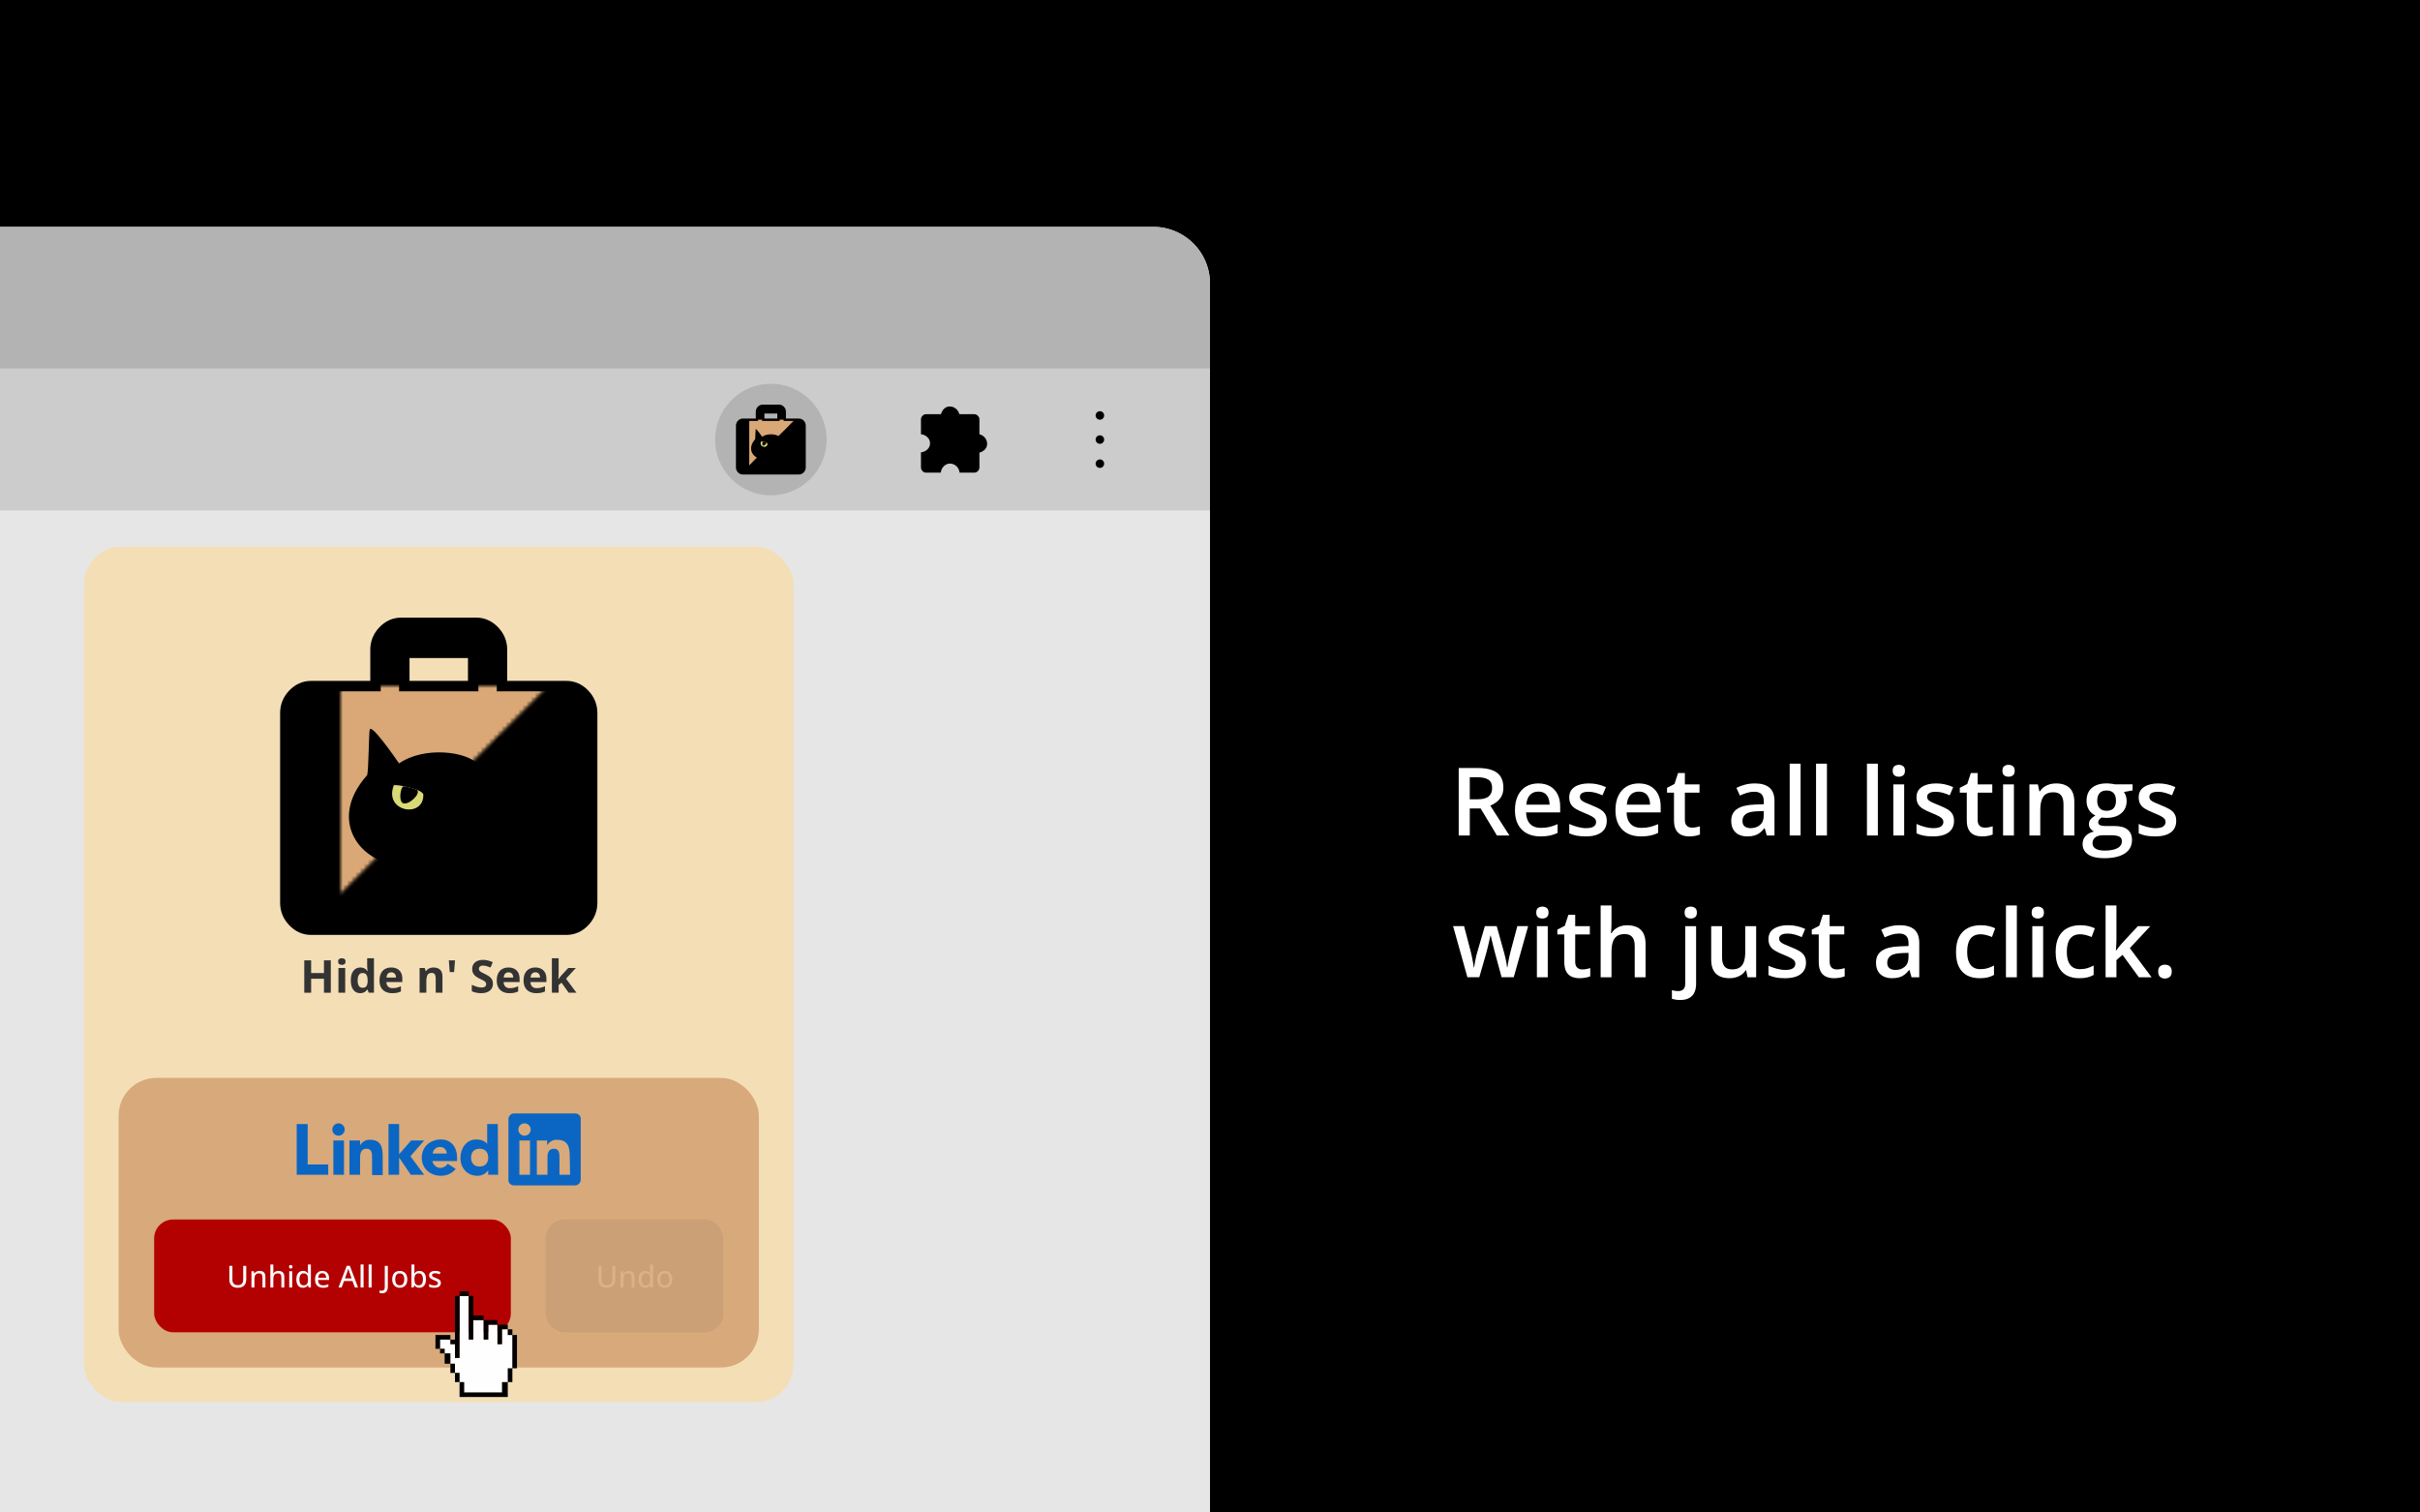 <?xml version="1.0" encoding="utf-8"?>
<svg viewBox="0 0 1280 800" xmlns="http://www.w3.org/2000/svg">
  <defs>
    <filter id="outline-filter-2" color-interpolation-filters="sRGB" x="-500%" y="-500%" width="1000%" height="1000%">
      <feMorphology in="SourceAlpha" result="dilated" operator="dilate" radius="1"/>
      <feFlood flood-color="rgba(0,0,0,1)" result="flood"/>
      <feComposite in="flood" in2="dilated" operator="in" result="outline"/>
      <feMerge>
        <feMergeNode in="outline"/>
        <feMergeNode in="SourceGraphic"/>
      </feMerge>
    </filter>
    <filter id="outline-filter-1" color-interpolation-filters="sRGB" x="-500%" y="-500%" width="1000%" height="1000%">
      <feMorphology in="SourceAlpha" result="dilated" operator="dilate" radius="0"/>
      <feFlood flood-color="rgba(255,255,255,1)" result="flood"/>
      <feComposite in="flood" in2="dilated" operator="in" result="outline"/>
      <feMerge>
        <feMergeNode in="outline"/>
        <feMergeNode in="SourceGraphic"/>
      </feMerge>
    </filter>
    <mask id="mask-2">
      <polygon style="fill: rgb(255, 255, 255);" points="91 -41 -44 -41 -44 94">
        <title>briefcase-2-mask</title>
      </polygon>
    </mask>
    <clipPath id="clip-5">
      <path style="stroke-width: 3px; fill: rgb(255, 255, 0); stroke: rgb(0, 0, 0); stroke-opacity: 0; stroke-linejoin: round; stroke-linecap: round; pointer-events: none;" d="M 214.768 255.253 C 208.387 241.371 147.803 231.913 146.804 234.787 C 122.672 296.86 217.521 311.741 214.768 255.253 Z">
        <title>Left Eye Clip</title>
      </path>
    </clipPath>
    <clipPath id="clip-6">
      <path style="stroke-width: 3px; fill: rgb(255, 255, 0); stroke: rgb(0, 0, 0); stroke-opacity: 0; stroke-linejoin: round; stroke-linecap: round; pointer-events: none;" d="M 285.049 249.847 L 333.339 223.346 C 388.849 270.474 281.291 335.727 285.049 249.847 Z">
        <title>Right Eye Clip</title>
      </path>
    </clipPath>
    <mask id="mask-3">
      <polygon style="fill: rgb(255, 255, 255);" points="-44 94 91 94 91 -41">
        <title>briefcase-3-mask</title>
      </polygon>
    </mask>
    <filter id="saturate-filter-0" color-interpolation-filters="sRGB" x="-500%" y="-500%" width="1000%" height="1000%">
      <feColorMatrix type="saturate" values="0"/>
    </filter>
    <clipPath id="clip-7">
      <path style="stroke-width: 3px; fill: rgb(255, 255, 0); stroke: rgb(0, 0, 0); stroke-opacity: 0; stroke-linejoin: round; stroke-linecap: round; pointer-events: none;" d="M 214.768 255.253 C 208.387 241.371 147.803 231.913 146.804 234.787 C 122.672 296.86 217.521 311.741 214.768 255.253 Z">
        <title>Left Eye Clip</title>
      </path>
    </clipPath>
    <clipPath id="clip-8">
      <path style="stroke-width: 3px; fill: rgb(255, 255, 0); stroke: rgb(0, 0, 0); stroke-opacity: 0; stroke-linejoin: round; stroke-linecap: round; pointer-events: none;" d="M 285.049 249.847 L 333.339 223.346 C 388.849 270.474 281.291 335.727 285.049 249.847 Z">
        <title>Right Eye Clip</title>
      </path>
    </clipPath>
    <filter id="outline-filter-0" color-interpolation-filters="sRGB" x="-500%" y="-500%" width="1000%" height="1000%">
      <feMorphology in="SourceAlpha" result="dilated" operator="dilate" radius="10"/>
      <feFlood flood-color="rgba(0,0,0,1)" result="flood"/>
      <feComposite in="flood" in2="dilated" operator="in" result="outline"/>
      <feMerge>
        <feMergeNode in="outline"/>
        <feMergeNode in="SourceGraphic"/>
      </feMerge>
    </filter>
    <filter id="filter-1" color-interpolation-filters="sRGB" x="-500%" y="-500%" width="1000%" height="1000%">
      <feMorphology in="SourceAlpha" result="dilated" operator="dilate" radius="0"/>
      <feFlood flood-color="rgba(255,255,255,1)" result="flood"/>
      <feComposite in="flood" in2="dilated" operator="in" result="outline"/>
      <feMerge>
        <feMergeNode in="outline"/>
        <feMergeNode in="SourceGraphic"/>
      </feMerge>
    </filter>
    <mask id="mask-1">
      <polygon style="fill: rgb(255, 255, 255);" points="91 -41 -44 -41 -44 94">
        <title>briefcase-2-mask</title>
      </polygon>
    </mask>
    <clipPath id="clip-1">
      <path style="stroke-width: 3px; fill: rgb(255, 255, 0); stroke: rgb(0, 0, 0); stroke-opacity: 0; stroke-linejoin: round; stroke-linecap: round; pointer-events: none;" d="M 214.768 255.253 C 208.387 241.371 147.803 231.913 146.804 234.787 C 122.672 296.86 217.521 311.741 214.768 255.253 Z">
        <title>Left Eye Clip</title>
      </path>
    </clipPath>
    <clipPath id="clip-2">
      <path style="stroke-width: 3px; fill: rgb(255, 255, 0); stroke: rgb(0, 0, 0); stroke-opacity: 0; stroke-linejoin: round; stroke-linecap: round; pointer-events: none;" d="M 285.049 249.847 L 333.339 223.346 C 388.849 270.474 281.291 335.727 285.049 249.847 Z">
        <title>Right Eye Clip</title>
      </path>
    </clipPath>
    <mask id="mask-4">
      <polygon style="fill: rgb(255, 255, 255);" points="-44 94 91 94 91 -41">
        <title>briefcase-3-mask</title>
      </polygon>
    </mask>
    <filter id="filter-2" color-interpolation-filters="sRGB" x="-500%" y="-500%" width="1000%" height="1000%">
      <feColorMatrix type="saturate" values="0"/>
    </filter>
    <clipPath id="clip-3">
      <path style="stroke-width: 3px; fill: rgb(255, 255, 0); stroke: rgb(0, 0, 0); stroke-opacity: 0; stroke-linejoin: round; stroke-linecap: round; pointer-events: none;" d="M 214.768 255.253 C 208.387 241.371 147.803 231.913 146.804 234.787 C 122.672 296.86 217.521 311.741 214.768 255.253 Z">
        <title>Left Eye Clip</title>
      </path>
    </clipPath>
    <clipPath id="clip-4">
      <path style="stroke-width: 3px; fill: rgb(255, 255, 0); stroke: rgb(0, 0, 0); stroke-opacity: 0; stroke-linejoin: round; stroke-linecap: round; pointer-events: none;" d="M 285.049 249.847 L 333.339 223.346 C 388.849 270.474 281.291 335.727 285.049 249.847 Z">
        <title>Right Eye Clip</title>
      </path>
    </clipPath>
    <filter id="drop-shadow-filter-0" color-interpolation-filters="sRGB" x="-500%" y="-500%" width="1000%" height="1000%">
      <feGaussianBlur in="SourceAlpha" stdDeviation="4"/>
      <feOffset dx="0" dy="0"/>
      <feComponentTransfer result="offsetblur">
        <feFuncA id="spread-ctrl" type="linear" slope="2"/>
      </feComponentTransfer>
      <feFlood flood-color="rgba(0,0,0,0.3)"/>
      <feComposite in2="offsetblur" operator="in"/>
      <feMerge>
        <feMergeNode/>
        <feMergeNode in="SourceGraphic"/>
      </feMerge>
    </filter>
  </defs>
  <rect width="1280" height="800" style="">
    <title>Background</title>
  </rect>
  <g>
    <title>Description</title>
    <rect x="640" width="640" height="680" style="fill: none;" y="120">
      <title>Text Box</title>
    </rect>
    <path d="M 527.494 171.605 Q 532.108 171.605 535.123 172.728 Q 538.139 173.851 539.616 176.146 Q 541.093 178.441 541.093 181.981 Q 541.093 184.617 540.116 186.473 Q 539.14 188.328 537.553 189.549 Q 535.966 190.77 534.159 191.502 L 544.291 207.298 L 537.675 207.298 L 529.057 192.991 L 523.319 192.991 L 523.319 207.298 L 517.46 207.298 L 517.46 171.605 Z M 527.103 176.487 L 523.319 176.487 L 523.319 188.157 L 527.372 188.157 Q 531.449 188.157 533.292 186.644 Q 535.136 185.13 535.136 182.176 Q 535.136 179.075 533.17 177.781 Q 531.205 176.487 527.103 176.487 Z" transform="matrix(1, 0, 0, 1, 254.087, 234.617)" style="fill: rgb(255, 255, 255); white-space: pre;"/>
    <path d="M 559.562 179.759 Q 563.176 179.759 565.764 181.248 Q 568.351 182.737 569.743 185.472 Q 571.135 188.206 571.135 192.015 L 571.135 195.091 L 553.093 195.091 Q 553.19 199.022 555.204 201.146 Q 557.219 203.27 560.856 203.27 Q 563.444 203.27 565.507 202.769 Q 567.57 202.269 569.767 201.292 L 569.767 205.955 Q 567.741 206.907 565.641 207.347 Q 563.542 207.786 560.612 207.786 Q 556.633 207.786 553.618 206.236 Q 550.602 204.686 548.906 201.61 Q 547.209 198.533 547.209 193.968 Q 547.209 189.427 548.747 186.253 Q 550.285 183.079 553.068 181.419 Q 555.851 179.759 559.562 179.759 Z M 559.562 184.08 Q 556.852 184.08 555.18 185.838 Q 553.508 187.596 553.215 190.989 L 565.519 190.989 Q 565.495 188.963 564.848 187.401 Q 564.201 185.838 562.895 184.959 Q 561.589 184.08 559.562 184.08 Z" transform="matrix(1, 0, 0, 1, 254.087, 234.617)" style="fill: rgb(255, 255, 255); white-space: pre;"/>
    <path d="M 595.772 199.583 Q 595.772 202.244 594.478 204.075 Q 593.184 205.906 590.706 206.846 Q 588.228 207.786 584.64 207.786 Q 581.807 207.786 579.769 207.383 Q 577.73 206.981 575.924 206.151 L 575.924 201.194 Q 577.852 202.098 580.257 202.757 Q 582.662 203.416 584.81 203.416 Q 587.642 203.416 588.888 202.525 Q 590.133 201.634 590.133 200.145 Q 590.133 199.266 589.632 198.57 Q 589.132 197.874 587.777 197.13 Q 586.422 196.385 583.809 195.335 Q 581.246 194.31 579.488 193.284 Q 577.73 192.259 576.827 190.806 Q 575.924 189.354 575.924 187.083 Q 575.924 183.494 578.768 181.627 Q 581.612 179.759 586.3 179.759 Q 588.79 179.759 590.999 180.259 Q 593.209 180.76 595.333 181.712 L 593.526 186.033 Q 591.695 185.228 589.852 184.703 Q 588.009 184.178 586.104 184.178 Q 583.883 184.178 582.723 184.861 Q 581.563 185.545 581.563 186.815 Q 581.563 187.767 582.125 188.426 Q 582.686 189.085 584.066 189.744 Q 585.445 190.403 587.911 191.38 Q 590.328 192.308 592.098 193.321 Q 593.868 194.334 594.82 195.799 Q 595.772 197.264 595.772 199.583 Z" transform="matrix(1, 0, 0, 1, 254.087, 234.617)" style="fill: rgb(255, 255, 255); white-space: pre;"/>
    <path d="M 612.719 179.759 Q 616.332 179.759 618.92 181.248 Q 621.508 182.737 622.899 185.472 Q 624.291 188.206 624.291 192.015 L 624.291 195.091 L 606.249 195.091 Q 606.347 199.022 608.361 201.146 Q 610.375 203.27 614.013 203.27 Q 616.6 203.27 618.663 202.769 Q 620.726 202.269 622.924 201.292 L 622.924 205.955 Q 620.897 206.907 618.798 207.347 Q 616.698 207.786 613.768 207.786 Q 609.789 207.786 606.774 206.236 Q 603.759 204.686 602.062 201.61 Q 600.365 198.533 600.365 193.968 Q 600.365 189.427 601.903 186.253 Q 603.441 183.079 606.224 181.419 Q 609.008 179.759 612.719 179.759 Z M 612.719 184.08 Q 610.009 184.08 608.336 185.838 Q 606.664 187.596 606.371 190.989 L 618.676 190.989 Q 618.651 188.963 618.004 187.401 Q 617.357 185.838 616.051 184.959 Q 614.745 184.08 612.719 184.08 Z" transform="matrix(1, 0, 0, 1, 254.087, 234.617)" style="fill: rgb(255, 255, 255); white-space: pre;"/>
    <path d="M 640.823 203.148 Q 641.946 203.148 643.045 202.94 Q 644.143 202.733 645.047 202.44 L 645.047 206.785 Q 644.095 207.2 642.581 207.493 Q 641.067 207.786 639.432 207.786 Q 637.137 207.786 635.306 207.017 Q 633.474 206.248 632.4 204.368 Q 631.326 202.488 631.326 199.168 L 631.326 184.642 L 627.64 184.642 L 627.64 182.078 L 631.595 180.052 L 633.474 174.266 L 637.088 174.266 L 637.088 180.272 L 644.827 180.272 L 644.827 184.642 L 637.088 184.642 L 637.088 199.095 Q 637.088 201.146 638.113 202.147 Q 639.139 203.148 640.823 203.148 Z" transform="matrix(1, 0, 0, 1, 254.087, 234.617)" style="fill: rgb(255, 255, 255); white-space: pre;"/>
    <path d="M 674.11 179.759 Q 679.237 179.759 681.862 182.029 Q 684.486 184.3 684.486 189.11 L 684.486 207.298 L 680.409 207.298 L 679.31 203.465 L 679.115 203.465 Q 677.968 204.93 676.747 205.882 Q 675.526 206.834 673.927 207.31 Q 672.328 207.786 670.033 207.786 Q 667.616 207.786 665.712 206.895 Q 663.807 206.004 662.709 204.173 Q 661.61 202.342 661.61 199.534 Q 661.61 195.36 664.723 193.26 Q 667.836 191.16 674.135 190.941 L 678.822 190.77 L 678.822 189.354 Q 678.822 186.546 677.516 185.35 Q 676.21 184.153 673.842 184.153 Q 671.815 184.153 669.911 184.739 Q 668.007 185.325 666.2 186.18 L 664.345 182.127 Q 666.322 181.077 668.849 180.418 Q 671.376 179.759 674.11 179.759 Z M 678.798 194.383 L 675.307 194.505 Q 671.01 194.652 669.276 195.97 Q 667.543 197.288 667.543 199.583 Q 667.543 201.585 668.739 202.501 Q 669.935 203.416 671.889 203.416 Q 674.867 203.416 676.832 201.719 Q 678.798 200.023 678.798 196.727 Z" transform="matrix(1, 0, 0, 1, 254.087, 234.617)" style="fill: rgb(255, 255, 255); white-space: pre;"/>
    <path d="M 698.292 207.298 L 692.53 207.298 L 692.53 169.31 L 698.292 169.31 Z" transform="matrix(1, 0, 0, 1, 254.087, 234.617)" style="fill: rgb(255, 255, 255); white-space: pre;"/>
    <path d="M 712.229 207.298 L 706.468 207.298 L 706.468 169.31 L 712.229 169.31 Z" transform="matrix(1, 0, 0, 1, 254.087, 234.617)" style="fill: rgb(255, 255, 255); white-space: pre;"/>
    <path d="M 739.151 207.298 L 733.39 207.298 L 733.39 169.31 L 739.151 169.31 Z" transform="matrix(1, 0, 0, 1, 254.087, 234.617)" style="fill: rgb(255, 255, 255); white-space: pre;"/>
    <path d="M 753.08 180.272 L 753.08 207.298 L 747.343 207.298 L 747.343 180.272 Z M 750.248 169.92 Q 751.566 169.92 752.531 170.628 Q 753.495 171.336 753.495 173.069 Q 753.495 174.778 752.531 175.499 Q 751.566 176.219 750.248 176.219 Q 748.881 176.219 747.941 175.499 Q 747.001 174.778 747.001 173.069 Q 747.001 171.336 747.941 170.628 Q 748.881 169.92 750.248 169.92 Z" transform="matrix(1, 0, 0, 1, 254.087, 234.617)" style="fill: rgb(255, 255, 255); white-space: pre;"/>
    <path d="M 779.444 199.583 Q 779.444 202.244 778.15 204.075 Q 776.856 205.906 774.378 206.846 Q 771.9 207.786 768.311 207.786 Q 765.479 207.786 763.441 207.383 Q 761.402 206.981 759.596 206.151 L 759.596 201.194 Q 761.524 202.098 763.929 202.757 Q 766.334 203.416 768.482 203.416 Q 771.314 203.416 772.559 202.525 Q 773.805 201.634 773.805 200.145 Q 773.805 199.266 773.304 198.57 Q 772.804 197.874 771.449 197.13 Q 770.094 196.385 767.481 195.335 Q 764.918 194.31 763.16 193.284 Q 761.402 192.259 760.499 190.806 Q 759.596 189.354 759.596 187.083 Q 759.596 183.494 762.44 181.627 Q 765.284 179.759 769.972 179.759 Q 772.462 179.759 774.671 180.259 Q 776.881 180.76 779.005 181.712 L 777.198 186.033 Q 775.367 185.228 773.524 184.703 Q 771.681 184.178 769.776 184.178 Q 767.555 184.178 766.395 184.861 Q 765.235 185.545 765.235 186.815 Q 765.235 187.767 765.797 188.426 Q 766.358 189.085 767.738 189.744 Q 769.117 190.403 771.583 191.38 Q 774 192.308 775.77 193.321 Q 777.54 194.334 778.492 195.799 Q 779.444 197.264 779.444 199.583 Z" transform="matrix(1, 0, 0, 1, 254.087, 234.617)" style="fill: rgb(255, 255, 255); white-space: pre;"/>
    <path d="M 795.682 203.148 Q 796.806 203.148 797.904 202.94 Q 799.003 202.733 799.906 202.44 L 799.906 206.785 Q 798.954 207.2 797.44 207.493 Q 795.927 207.786 794.291 207.786 Q 791.996 207.786 790.165 207.017 Q 788.334 206.248 787.26 204.368 Q 786.185 202.488 786.185 199.168 L 786.185 184.642 L 782.499 184.642 L 782.499 182.078 L 786.454 180.052 L 788.334 174.266 L 791.947 174.266 L 791.947 180.272 L 799.686 180.272 L 799.686 184.642 L 791.947 184.642 L 791.947 199.095 Q 791.947 201.146 792.973 202.147 Q 793.998 203.148 795.682 203.148 Z" transform="matrix(1, 0, 0, 1, 254.087, 234.617)" style="fill: rgb(255, 255, 255); white-space: pre;"/>
    <path d="M 811.127 180.272 L 811.127 207.298 L 805.39 207.298 L 805.39 180.272 Z M 808.295 169.92 Q 809.613 169.92 810.578 170.628 Q 811.542 171.336 811.542 173.069 Q 811.542 174.778 810.578 175.499 Q 809.613 176.219 808.295 176.219 Q 806.928 176.219 805.988 175.499 Q 805.048 174.778 805.048 173.069 Q 805.048 171.336 805.988 170.628 Q 806.928 169.92 808.295 169.92 Z" transform="matrix(1, 0, 0, 1, 254.087, 234.617)" style="fill: rgb(255, 255, 255); white-space: pre;"/>
    <path d="M 833.414 179.759 Q 837.979 179.759 840.531 182.115 Q 843.082 184.471 843.082 189.671 L 843.082 207.298 L 837.345 207.298 L 837.345 190.745 Q 837.345 187.596 836.051 186.021 Q 834.757 184.446 832.047 184.446 Q 828.116 184.446 826.59 186.863 Q 825.064 189.28 825.064 193.87 L 825.064 207.298 L 819.327 207.298 L 819.327 180.272 L 823.795 180.272 L 824.6 183.934 L 824.918 183.934 Q 825.797 182.518 827.103 181.602 Q 828.409 180.687 830.033 180.223 Q 831.656 179.759 833.414 179.759 Z" transform="matrix(1, 0, 0, 1, 254.087, 234.617)" style="fill: rgb(255, 255, 255); white-space: pre;"/>
    <path d="M 858.807 219.31 Q 853.314 219.31 850.385 217.332 Q 847.455 215.355 847.455 211.79 Q 847.455 209.3 849.017 207.579 Q 850.58 205.858 853.485 205.198 Q 852.387 204.71 851.593 203.673 Q 850.8 202.635 850.8 201.365 Q 850.8 199.852 851.654 198.777 Q 852.509 197.703 854.218 196.702 Q 852.094 195.799 850.812 193.76 Q 849.53 191.722 849.53 188.963 Q 849.53 186.033 850.775 183.97 Q 852.02 181.907 854.413 180.821 Q 856.806 179.735 860.199 179.735 Q 860.932 179.735 861.798 179.82 Q 862.665 179.905 863.41 180.015 Q 864.154 180.125 864.545 180.247 L 873.895 180.247 L 873.895 183.445 L 869.306 184.3 Q 869.965 185.228 870.355 186.412 Q 870.746 187.596 870.746 188.987 Q 870.746 193.187 867.853 195.591 Q 864.96 197.996 859.882 197.996 Q 858.661 197.947 857.514 197.801 Q 856.635 198.338 856.171 198.985 Q 855.707 199.632 855.707 200.438 Q 855.707 201.097 856.171 201.5 Q 856.635 201.902 857.55 202.098 Q 858.466 202.293 859.784 202.293 L 864.447 202.293 Q 868.891 202.293 871.234 204.173 Q 873.578 206.053 873.578 209.691 Q 873.578 214.305 869.769 216.807 Q 865.961 219.31 858.807 219.31 Z M 859.027 215.281 Q 862.03 215.281 864.081 214.695 Q 866.132 214.11 867.182 213.023 Q 868.231 211.937 868.231 210.447 Q 868.231 209.129 867.572 208.421 Q 866.913 207.713 865.595 207.444 Q 864.276 207.176 862.323 207.176 L 858.075 207.176 Q 856.488 207.176 855.267 207.676 Q 854.047 208.177 853.375 209.129 Q 852.704 210.081 852.704 211.424 Q 852.704 213.279 854.352 214.28 Q 856 215.281 859.027 215.281 Z M 860.15 194.236 Q 862.665 194.236 863.886 192.857 Q 865.106 191.478 865.106 188.963 Q 865.106 186.229 863.849 184.861 Q 862.592 183.494 860.126 183.494 Q 857.709 183.494 856.452 184.886 Q 855.194 186.277 855.194 189.012 Q 855.194 191.478 856.452 192.857 Q 857.709 194.236 860.15 194.236 Z" transform="matrix(1, 0, 0, 1, 254.087, 234.617)" style="fill: rgb(255, 255, 255); white-space: pre;"/>
    <path d="M 896.975 199.583 Q 896.975 202.244 895.682 204.075 Q 894.388 205.906 891.91 206.846 Q 889.432 207.786 885.843 207.786 Q 883.011 207.786 880.972 207.383 Q 878.933 206.981 877.127 206.151 L 877.127 201.194 Q 879.056 202.098 881.46 202.757 Q 883.865 203.416 886.014 203.416 Q 888.846 203.416 890.091 202.525 Q 891.336 201.634 891.336 200.145 Q 891.336 199.266 890.835 198.57 Q 890.335 197.874 888.98 197.13 Q 887.625 196.385 885.013 195.335 Q 882.449 194.31 880.691 193.284 Q 878.933 192.259 878.03 190.806 Q 877.127 189.354 877.127 187.083 Q 877.127 183.494 879.971 181.627 Q 882.815 179.759 887.503 179.759 Q 889.993 179.759 892.203 180.259 Q 894.412 180.76 896.536 181.712 L 894.729 186.033 Q 892.898 185.228 891.055 184.703 Q 889.212 184.178 887.307 184.178 Q 885.086 184.178 883.926 184.861 Q 882.766 185.545 882.766 186.815 Q 882.766 187.767 883.328 188.426 Q 883.89 189.085 885.269 189.744 Q 886.648 190.403 889.114 191.38 Q 891.531 192.308 893.301 193.321 Q 895.071 194.334 896.023 195.799 Q 896.975 197.264 896.975 199.583 Z" transform="matrix(1, 0, 0, 1, 254.087, 234.617)" style="fill: rgb(255, 255, 255); white-space: pre;"/>
    <path d="M 540.148 282.274 L 536.73 269.7 Q 536.486 268.773 536.144 267.454 Q 535.803 266.136 535.461 264.732 Q 535.119 263.328 534.838 262.132 Q 534.557 260.936 534.411 260.277 L 534.216 260.277 Q 534.094 260.936 533.825 262.132 Q 533.557 263.328 533.215 264.744 Q 532.873 266.16 532.543 267.503 Q 532.214 268.846 531.945 269.798 L 528.356 282.274 L 522.057 282.274 L 514.489 255.247 L 520.3 255.247 L 523.815 268.675 Q 524.157 270.042 524.487 271.629 Q 524.816 273.216 525.06 274.656 Q 525.305 276.097 525.427 277.025 L 525.622 277.025 Q 525.72 276.365 525.891 275.352 Q 526.061 274.339 526.281 273.228 Q 526.501 272.117 526.721 271.129 Q 526.94 270.14 527.136 269.529 L 531.286 255.247 L 537.56 255.247 L 541.54 269.529 Q 541.808 270.457 542.126 271.861 Q 542.443 273.265 542.7 274.669 Q 542.956 276.072 543.029 277 L 543.224 277 Q 543.322 276.17 543.578 274.742 Q 543.835 273.314 544.177 271.69 Q 544.518 270.067 544.885 268.675 L 548.474 255.247 L 554.186 255.247 L 546.569 282.274 Z" transform="matrix(1, 0, 0, 1, 254.087, 234.617)" style="fill: rgb(255, 255, 255); white-space: pre;"/>
    <path d="M 564.557 255.272 L 564.557 282.298 L 558.819 282.298 L 558.819 255.272 Z M 561.724 244.92 Q 563.043 244.92 564.007 245.628 Q 564.972 246.336 564.972 248.069 Q 564.972 249.778 564.007 250.499 Q 563.043 251.219 561.724 251.219 Q 560.357 251.219 559.417 250.499 Q 558.477 249.778 558.477 248.069 Q 558.477 246.336 559.417 245.628 Q 560.357 244.92 561.724 244.92 Z" transform="matrix(1, 0, 0, 1, 254.087, 234.617)" style="fill: rgb(255, 255, 255); white-space: pre;"/>
    <path d="M 582.815 278.148 Q 583.938 278.148 585.037 277.94 Q 586.136 277.733 587.039 277.44 L 587.039 281.785 Q 586.087 282.2 584.573 282.493 Q 583.059 282.786 581.424 282.786 Q 579.129 282.786 577.298 282.017 Q 575.467 281.248 574.392 279.368 Q 573.318 277.488 573.318 274.168 L 573.318 259.642 L 569.632 259.642 L 569.632 257.078 L 573.587 255.052 L 575.467 249.266 L 579.08 249.266 L 579.08 255.272 L 586.819 255.272 L 586.819 259.642 L 579.08 259.642 L 579.08 274.095 Q 579.08 276.146 580.105 277.147 Q 581.131 278.148 582.815 278.148 Z" transform="matrix(1, 0, 0, 1, 254.087, 234.617)" style="fill: rgb(255, 255, 255); white-space: pre;"/>
    <path d="M 598.275 244.31 L 598.275 253.856 Q 598.275 255.345 598.19 256.761 Q 598.104 258.177 598.007 258.958 L 598.324 258.958 Q 599.179 257.542 600.424 256.627 Q 601.669 255.711 603.219 255.247 Q 604.769 254.783 606.527 254.783 Q 609.628 254.783 611.801 255.821 Q 613.974 256.859 615.133 259.031 Q 616.293 261.204 616.293 264.671 L 616.293 282.298 L 610.556 282.298 L 610.556 265.745 Q 610.556 262.596 609.262 261.021 Q 607.968 259.446 605.258 259.446 Q 602.645 259.446 601.12 260.533 Q 599.594 261.619 598.934 263.731 Q 598.275 265.843 598.275 268.87 L 598.275 282.298 L 592.538 282.298 L 592.538 244.31 Z" transform="matrix(1, 0, 0, 1, 254.087, 234.617)" style="fill: rgb(255, 255, 255); white-space: pre;"/>
    <path d="M 634.578 294.31 Q 633.308 294.31 632.161 294.127 Q 631.014 293.944 630.232 293.699 L 630.232 289.11 Q 631.062 289.354 631.844 289.476 Q 632.625 289.598 633.626 289.598 Q 635.213 289.598 636.25 288.719 Q 637.288 287.84 637.288 285.374 L 637.288 255.272 L 643.025 255.272 L 643.025 285.887 Q 643.025 288.353 642.159 290.257 Q 641.292 292.161 639.424 293.236 Q 637.557 294.31 634.578 294.31 Z M 636.946 248.069 Q 636.946 246.336 637.886 245.628 Q 638.826 244.92 640.193 244.92 Q 641.512 244.92 642.476 245.628 Q 643.44 246.336 643.44 248.069 Q 643.44 249.778 642.476 250.499 Q 641.512 251.219 640.193 251.219 Q 638.826 251.219 637.886 250.499 Q 636.946 249.778 636.946 248.069 Z" transform="matrix(1, 0, 0, 1, 254.087, 234.617)" style="fill: rgb(255, 255, 255); white-space: pre;"/>
    <path d="M 674.785 255.272 L 674.785 282.298 L 670.268 282.298 L 669.487 278.66 L 669.17 278.66 Q 668.315 280.052 666.997 280.967 Q 665.679 281.883 664.067 282.335 Q 662.456 282.786 660.674 282.786 Q 657.622 282.786 655.461 281.749 Q 653.301 280.711 652.153 278.538 Q 651.006 276.365 651.006 272.923 L 651.006 255.272 L 656.767 255.272 L 656.767 271.849 Q 656.767 274.998 658.049 276.561 Q 659.331 278.123 662.041 278.123 Q 664.653 278.123 666.191 277.049 Q 667.729 275.975 668.376 273.875 Q 669.023 271.776 669.023 268.724 L 669.023 255.272 Z" transform="matrix(1, 0, 0, 1, 254.087, 234.617)" style="fill: rgb(255, 255, 255); white-space: pre;"/>
    <path d="M 701.155 274.583 Q 701.155 277.244 699.861 279.075 Q 698.567 280.906 696.089 281.846 Q 693.611 282.786 690.022 282.786 Q 687.19 282.786 685.152 282.383 Q 683.113 281.981 681.307 281.151 L 681.307 276.194 Q 683.235 277.098 685.64 277.757 Q 688.045 278.416 690.193 278.416 Q 693.025 278.416 694.27 277.525 Q 695.516 276.634 695.516 275.145 Q 695.516 274.266 695.015 273.57 Q 694.515 272.874 693.16 272.13 Q 691.805 271.385 689.192 270.335 Q 686.629 269.31 684.871 268.284 Q 683.113 267.259 682.21 265.806 Q 681.307 264.354 681.307 262.083 Q 681.307 258.494 684.151 256.627 Q 686.995 254.759 691.682 254.759 Q 694.173 254.759 696.382 255.259 Q 698.592 255.76 700.716 256.712 L 698.909 261.033 Q 697.078 260.228 695.235 259.703 Q 693.391 259.178 691.487 259.178 Q 689.266 259.178 688.106 259.861 Q 686.946 260.545 686.946 261.815 Q 686.946 262.767 687.508 263.426 Q 688.069 264.085 689.449 264.744 Q 690.828 265.403 693.294 266.38 Q 695.711 267.308 697.481 268.321 Q 699.251 269.334 700.203 270.799 Q 701.155 272.264 701.155 274.583 Z" transform="matrix(1, 0, 0, 1, 254.087, 234.617)" style="fill: rgb(255, 255, 255); white-space: pre;"/>
    <path d="M 717.393 278.148 Q 718.516 278.148 719.615 277.94 Q 720.714 277.733 721.617 277.44 L 721.617 281.785 Q 720.665 282.2 719.151 282.493 Q 717.638 282.786 716.002 282.786 Q 713.707 282.786 711.876 282.017 Q 710.045 281.248 708.971 279.368 Q 707.896 277.488 707.896 274.168 L 707.896 259.642 L 704.21 259.642 L 704.21 257.078 L 708.165 255.052 L 710.045 249.266 L 713.658 249.266 L 713.658 255.272 L 721.397 255.272 L 721.397 259.642 L 713.658 259.642 L 713.658 274.095 Q 713.658 276.146 714.683 277.147 Q 715.709 278.148 717.393 278.148 Z" transform="matrix(1, 0, 0, 1, 254.087, 234.617)" style="fill: rgb(255, 255, 255); white-space: pre;"/>
    <path d="M 750.681 254.759 Q 755.807 254.759 758.432 257.029 Q 761.057 259.3 761.057 264.11 L 761.057 282.298 L 756.979 282.298 L 755.881 278.465 L 755.685 278.465 Q 754.538 279.93 753.317 280.882 Q 752.097 281.834 750.497 282.31 Q 748.898 282.786 746.603 282.786 Q 744.186 282.786 742.282 281.895 Q 740.378 281.004 739.279 279.173 Q 738.181 277.342 738.181 274.534 Q 738.181 270.36 741.293 268.26 Q 744.406 266.16 750.705 265.941 L 755.392 265.77 L 755.392 264.354 Q 755.392 261.546 754.086 260.35 Q 752.78 259.153 750.412 259.153 Q 748.386 259.153 746.481 259.739 Q 744.577 260.325 742.77 261.18 L 740.915 257.127 Q 742.892 256.077 745.419 255.418 Q 747.946 254.759 750.681 254.759 Z M 755.368 269.383 L 751.877 269.505 Q 747.58 269.652 745.847 270.97 Q 744.113 272.288 744.113 274.583 Q 744.113 276.585 745.309 277.501 Q 746.506 278.416 748.459 278.416 Q 751.437 278.416 753.403 276.719 Q 755.368 275.023 755.368 271.727 Z" transform="matrix(1, 0, 0, 1, 254.087, 234.617)" style="fill: rgb(255, 255, 255); white-space: pre;"/>
    <path d="M 792.974 282.786 Q 789.141 282.786 786.333 281.297 Q 783.525 279.808 782.012 276.732 Q 780.498 273.655 780.498 268.919 Q 780.498 263.987 782.158 260.862 Q 783.818 257.737 786.76 256.248 Q 789.702 254.759 793.511 254.759 Q 795.928 254.759 797.893 255.235 Q 799.858 255.711 801.225 256.395 L 799.516 260.985 Q 798.027 260.374 796.465 259.959 Q 794.902 259.544 793.462 259.544 Q 791.094 259.544 789.519 260.594 Q 787.944 261.644 787.175 263.719 Q 786.406 265.794 786.406 268.87 Q 786.406 271.849 787.187 273.887 Q 787.969 275.926 789.507 276.964 Q 791.045 278.001 793.291 278.001 Q 795.513 278.001 797.27 277.464 Q 799.028 276.927 800.591 276.072 L 800.591 281.053 Q 799.053 281.932 797.295 282.359 Q 795.537 282.786 792.974 282.786 Z" transform="matrix(1, 0, 0, 1, 254.087, 234.617)" style="fill: rgb(255, 255, 255); white-space: pre;"/>
    <path d="M 812.675 282.298 L 806.913 282.298 L 806.913 244.31 L 812.675 244.31 Z" transform="matrix(1, 0, 0, 1, 254.087, 234.617)" style="fill: rgb(255, 255, 255); white-space: pre;"/>
    <path d="M 826.588 255.272 L 826.588 282.298 L 820.85 282.298 L 820.85 255.272 Z M 823.756 244.92 Q 825.074 244.92 826.038 245.628 Q 827.003 246.336 827.003 248.069 Q 827.003 249.778 826.038 250.499 Q 825.074 251.219 823.756 251.219 Q 822.389 251.219 821.449 250.499 Q 820.509 249.778 820.509 248.069 Q 820.509 246.336 821.449 245.628 Q 822.389 244.92 823.756 244.92 Z" transform="matrix(1, 0, 0, 1, 254.087, 234.617)" style="fill: rgb(255, 255, 255); white-space: pre;"/>
    <path d="M 845.677 282.786 Q 841.844 282.786 839.036 281.297 Q 836.228 279.808 834.715 276.732 Q 833.201 273.655 833.201 268.919 Q 833.201 263.987 834.861 260.862 Q 836.521 257.737 839.463 256.248 Q 842.405 254.759 846.214 254.759 Q 848.631 254.759 850.596 255.235 Q 852.561 255.711 853.929 256.395 L 852.22 260.985 Q 850.73 260.374 849.168 259.959 Q 847.605 259.544 846.165 259.544 Q 843.797 259.544 842.222 260.594 Q 840.647 261.644 839.878 263.719 Q 839.109 265.794 839.109 268.87 Q 839.109 271.849 839.891 273.887 Q 840.672 275.926 842.21 276.964 Q 843.748 278.001 845.994 278.001 Q 848.216 278.001 849.974 277.464 Q 851.731 276.927 853.294 276.072 L 853.294 281.053 Q 851.756 281.932 849.998 282.359 Q 848.24 282.786 845.677 282.786 Z" transform="matrix(1, 0, 0, 1, 254.087, 234.617)" style="fill: rgb(255, 255, 255); white-space: pre;"/>
    <path d="M 865.353 244.31 L 865.353 262.669 Q 865.353 263.914 865.256 265.391 Q 865.158 266.868 865.06 268.162 L 865.182 268.162 Q 865.817 267.308 866.708 266.16 Q 867.599 265.013 868.405 264.158 L 876.657 255.272 L 883.249 255.272 L 872.433 266.893 L 883.957 282.298 L 877.219 282.298 L 868.576 270.433 L 865.353 273.192 L 865.353 282.298 L 859.616 282.298 L 859.616 244.31 Z" transform="matrix(1, 0, 0, 1, 254.087, 234.617)" style="fill: rgb(255, 255, 255); white-space: pre;"/>
    <path d="M 887.427 279.271 Q 887.427 277.269 888.464 276.451 Q 889.502 275.633 890.991 275.633 Q 892.48 275.633 893.542 276.451 Q 894.604 277.269 894.604 279.271 Q 894.604 281.224 893.542 282.09 Q 892.48 282.957 890.991 282.957 Q 889.502 282.957 888.464 282.09 Q 887.427 281.224 887.427 279.271 Z" transform="matrix(1, 0, 0, 1, 254.087, 234.617)" style="fill: rgb(255, 255, 255); white-space: pre;"/>
  </g>
  <g transform="matrix(1, 0, 0, 1, -170, 0)">
    <title>Browser</title>
    <g>
      <title>Window</title>
      <path style="fill: rgb(230, 230, 230); stroke-width: 4px;" d="M 170 120 H 780 A 30 30 0 0 1 810 150 V 800 H 170 V 120 Z">
        <title>Container</title>
      </path>
      <path style="fill: rgb(179, 179, 179);" d="M 170 120 H 780 A 30 30 0 0 1 810 150 V 195 H 170 V 120 Z">
        <title>Top</title>
      </path>
    </g>
    <g style="">
      <title>Toolbar</title>
      <rect y="195" width="640" height="75" style="stroke-width: 4px; fill: rgb(204, 204, 204);" x="170">
        <title>Container</title>
      </rect>
      <path d="M 751.758 247.5 C 751.132 247.5 750.601 247.281 750.165 246.843 C 749.727 246.406 749.508 245.874 749.508 245.25 C 749.508 244.624 749.727 244.093 750.165 243.657 C 750.601 243.219 751.132 243 751.758 243 C 752.382 243 752.914 243.219 753.352 243.657 C 753.789 244.093 754.008 244.624 754.008 245.25 C 754.008 245.874 753.789 246.406 753.352 246.843 C 752.914 247.281 752.382 247.5 751.758 247.5 Z M 751.758 234.75 C 751.132 234.75 750.601 234.531 750.165 234.093 C 749.727 233.656 749.508 233.124 749.508 232.5 C 749.508 231.874 749.727 231.343 750.165 230.907 C 750.601 230.469 751.132 230.25 751.758 230.25 C 752.382 230.25 752.914 230.469 753.352 230.907 C 753.789 231.343 754.008 231.874 754.008 232.5 C 754.008 233.124 753.789 233.656 753.352 234.093 C 752.914 234.531 752.382 234.75 751.758 234.75 Z M 751.758 222 C 751.132 222 750.601 221.781 750.165 221.343 C 749.727 220.906 749.508 220.374 749.508 219.75 C 749.508 219.124 749.727 218.593 750.165 218.157 C 750.601 217.719 751.132 217.5 751.758 217.5 C 752.382 217.5 752.914 217.719 753.352 218.157 C 753.789 218.593 754.008 219.124 754.008 219.75 C 754.008 220.374 753.789 220.906 753.352 221.343 C 752.914 221.781 752.382 222 751.758 222 Z" style="filter: url(#outline-filter-2);">
        <title>Vertical Dots</title>
      </path>
      <path d="M 667.62 250 L 659.812 250 C 659.095 250 658.466 249.724 657.928 249.17 C 657.389 248.616 657.12 247.951 657.12 247.174 L 657.12 239.275 C 658.437 239.126 659.566 238.609 660.508 237.727 C 661.45 236.845 661.921 235.76 661.921 234.475 C 661.921 233.188 661.45 232.103 660.508 231.221 C 659.566 230.339 658.437 229.823 657.12 229.674 L 657.12 221.775 C 657.12 221.087 657.389 220.467 657.928 219.913 C 658.466 219.359 659.095 219.083 659.812 219.083 L 667.709 219.083 C 668.039 217.887 668.607 216.907 669.415 216.145 C 670.222 215.382 671.225 215 672.421 215 C 673.588 215 674.636 215.382 675.562 216.145 C 676.491 216.907 677.118 217.887 677.446 219.083 L 685.345 219.083 C 686.033 219.083 686.654 219.359 687.207 219.913 C 687.761 220.467 688.037 221.087 688.037 221.775 L 688.037 229.674 C 689.234 230.003 690.213 230.63 690.975 231.558 C 691.738 232.484 692.12 233.532 692.12 234.699 C 692.12 235.895 691.738 236.898 690.975 237.705 C 690.213 238.513 689.234 239.081 688.037 239.411 L 688.037 247.308 C 688.037 248.025 687.761 248.654 687.207 249.192 C 686.654 249.731 686.033 250 685.345 250 L 677.537 250 C 677.388 248.564 676.819 247.405 675.832 246.523 C 674.845 245.641 673.708 245.199 672.421 245.199 C 671.285 245.199 670.238 245.641 669.281 246.523 C 668.323 247.405 667.77 248.564 667.62 250 Z">
        <title>Puzzle Piece</title>
      </path>
      <g transform="matrix(1, 0, 0, 1, 0, 2.5)">
        <title>Selected Hide-N-Seek Icon</title>
        <circle cx="577.731" cy="230" r="30" style="stroke: rgb(204, 204, 204); fill: rgb(179, 179, 179);">
          <title>Selection Indicator</title>
        </circle>
        <g style="" transform="matrix(0.486, 0, 0, 0.486, 566.308, 219.494)">
          <title>Hide-N-Seek-Icon</title>
          <path d="M -7.098 57.612 C -8.539 57.612 -9.8 57.045 -10.88 55.906 C -11.962 54.77 -12.5 53.442 -12.5 51.928 L -12.5 6.455 C -12.5 4.938 -11.962 3.61 -10.88 2.475 C -9.8 1.338 -8.539 0.768 -7.098 0.768 L 9.099 0.768 L 9.099 -8.704 C 9.099 -10.218 9.642 -11.546 10.718 -12.682 C 11.8 -13.821 13.06 -14.388 14.5 -14.388 L 32.5 -14.388 C 33.94 -14.388 35.2 -13.821 36.282 -12.682 C 37.358 -11.546 37.901 -10.218 37.901 -8.704 L 37.901 0.768 L 54.098 0.768 C 55.539 0.768 56.8 1.338 57.88 2.475 C 58.959 3.61 59.5 4.938 59.5 6.455 L 59.5 51.928 C 59.5 53.442 58.959 54.77 57.88 55.906 C 56.8 57.045 55.539 57.612 54.098 57.612 L -7.098 57.612 Z M 14.5 0.768 L 32.5 0.768 L 32.5 -8.704 L 14.5 -8.704 L 14.5 0.768 Z" style="paint-order: fill; stroke-width: 4px; stroke: rgb(0, 0, 0); filter: url(#outline-filter-1);">
            <title>briefcase-prevent-seam</title>
          </path>
          <path style="stroke-width: 3px; stroke-opacity: 0; stroke-linejoin: round; stroke-linecap: round; stroke: rgb(186, 218, 85);" d="M 13.695 42.728 C 5.181 42.499 -3.487 32.43 6.373 21.353 C 6.698 20.47 6.794 10.524 6.976 10.524 C 7.198 8.708 13.103 17.207 14.013 18.549 C 20.212 14.327 30.345 15.734 32.993 18.791 C 33.473 18.235 37.132 12.96 38.22 12.071 C 39.939 11.881 39.247 22.507 39.427 22.32 C 47.744 26.516 47.201 40.995 34.919 42.728">
            <title>head-prevent-seam</title>
          </path>
          <g style="mask: url(#mask-2);">
            <title>briefcase-upper-left</title>
            <path d="M -7.098 57.612 C -8.539 57.612 -9.8 57.045 -10.88 55.906 C -11.962 54.77 -12.5 53.442 -12.5 51.928 L -12.5 6.455 C -12.5 4.938 -11.962 3.61 -10.88 2.475 C -9.8 1.338 -8.539 0.768 -7.098 0.768 L 9.099 0.768 L 9.099 -8.704 C 9.099 -10.218 9.642 -11.546 10.718 -12.682 C 11.8 -13.821 13.06 -14.388 14.5 -14.388 L 32.5 -14.388 C 33.94 -14.388 35.2 -13.821 36.282 -12.682 C 37.358 -11.546 37.901 -10.218 37.901 -8.704 L 37.901 0.768 L 54.098 0.768 C 55.539 0.768 56.8 1.338 57.88 2.475 C 58.959 3.61 59.5 4.938 59.5 6.455 L 59.5 51.928 C 59.5 53.442 58.959 54.77 57.88 55.906 C 56.8 57.045 55.539 57.612 54.098 57.612 L -7.098 57.612 Z M 14.5 0.768 L 32.5 0.768 L 32.5 -8.704 L 14.5 -8.704 L 14.5 0.768 Z" style="stroke: rgb(0, 0, 0); fill: rgb(217, 168, 118);">
              <title>briefcase</title>
            </path>
            <g style="" transform="matrix(0.104, 0, 0, 0.104, -2.533, -0.637)">
              <title>Charm</title>
              <path style="stroke-width: 3px; stroke-opacity: 0; stroke-linejoin: round; stroke-linecap: round; pointer-events: none; stroke: rgb(186, 218, 85);" d="M 155.839 416.452 C 74.076 414.246 -9.163 317.554 85.521 211.184 C 88.642 202.702 89.567 107.184 91.313 107.184 C 93.447 89.745 150.151 171.369 158.89 184.258 C 218.415 143.708 315.724 157.224 341.157 186.578 C 345.771 181.239 380.902 130.582 391.357 122.043 C 407.86 120.218 401.213 222.267 402.943 220.47 C 482.816 260.759 477.595 399.802 359.651 416.452">
                <title>Head</title>
              </path>
              <g style="clip-path: url(#clip-5);">
                <title>Left Eye</title>
                <path style="stroke-width: 3px; stroke-opacity: 0; stroke-linejoin: round; stroke-linecap: round; pointer-events: none; fill: rgb(217, 217, 118);" d="M 214.768 255.253 C 208.387 241.371 147.803 231.913 146.804 234.787 C 122.672 296.86 217.521 311.741 214.768 255.253 Z">
                  <title>Left Eye Outer</title>
                </path>
                <path style="fill: black; stroke-width: 3px; stroke-linejoin: round; stroke-linecap: round; pointer-events: none; stroke: rgb(0, 0, 0);" d="M 169.232 238.541 C 164.496 240.806 158.937 268.553 168.383 274.458 C 181.214 279.697 208.634 252.081 198.524 245.975 C 194.377 243.919 170.2 237.767 169.232 238.541 Z">
                  <title>Left Eye Pupil</title>
                </path>
              </g>
            </g>
          </g>
          <g style="mask: url(#mask-3);">
            <title>briefcase-lower-right</title>
            <path d="M -7.098 57.612 C -8.539 57.612 -9.8 57.045 -10.88 55.906 C -11.962 54.77 -12.5 53.442 -12.5 51.928 L -12.5 6.455 C -12.5 4.938 -11.962 3.61 -10.88 2.475 C -9.8 1.338 -8.539 0.768 -7.098 0.768 L 9.099 0.768 L 9.099 -8.704 C 9.099 -10.218 9.642 -11.546 10.718 -12.682 C 11.8 -13.821 13.06 -14.388 14.5 -14.388 L 32.5 -14.388 C 33.94 -14.388 35.2 -13.821 36.282 -12.682 C 37.358 -11.546 37.901 -10.218 37.901 -8.704 L 37.901 0.768 L 54.098 0.768 C 55.539 0.768 56.8 1.338 57.88 2.475 C 58.959 3.61 59.5 4.938 59.5 6.455 L 59.5 51.928 C 59.5 53.442 58.959 54.77 57.88 55.906 C 56.8 57.045 55.539 57.612 54.098 57.612 L -7.098 57.612 Z M 14.5 0.768 L 32.5 0.768 L 32.5 -8.704 L 14.5 -8.704 L 14.5 0.768 Z" style="stroke: rgb(0, 0, 0);">
              <title>briefcase</title>
            </path>
          </g>
        </g>
      </g>
    </g>
    <g transform="matrix(1, 0, 0, 1, 0, -11)">
      <title>Popup</title>
      <rect style="fill: rgb(244, 222, 182); stroke-width: 0px; filter: url(#outline-filter-0);" x="214.428" y="300.12" width="375.257" height="452.557" rx="20" ry="20">
        <title>Container</title>
      </rect>
      <g style="" transform="matrix(2.208, 0, 0, 2.208, 350.175, 373.868)">
        <title>Hide-N-Seek-Icon</title>
        <path d="M -7.098 57.612 C -8.539 57.612 -9.8 57.045 -10.88 55.906 C -11.962 54.77 -12.5 53.442 -12.5 51.928 L -12.5 6.455 C -12.5 4.938 -11.962 3.61 -10.88 2.475 C -9.8 1.338 -8.539 0.768 -7.098 0.768 L 9.099 0.768 L 9.099 -8.704 C 9.099 -10.218 9.642 -11.546 10.718 -12.682 C 11.8 -13.821 13.06 -14.388 14.5 -14.388 L 32.5 -14.388 C 33.94 -14.388 35.2 -13.821 36.282 -12.682 C 37.358 -11.546 37.901 -10.218 37.901 -8.704 L 37.901 0.768 L 54.098 0.768 C 55.539 0.768 56.8 1.338 57.88 2.475 C 58.959 3.61 59.5 4.938 59.5 6.455 L 59.5 51.928 C 59.5 53.442 58.959 54.77 57.88 55.906 C 56.8 57.045 55.539 57.612 54.098 57.612 L -7.098 57.612 Z M 14.5 0.768 L 32.5 0.768 L 32.5 -8.704 L 14.5 -8.704 L 14.5 0.768 Z" style="paint-order: fill; stroke-width: 4px; stroke: rgb(0, 0, 0); filter: url(#filter-1);">
          <title>briefcase-prevent-seam</title>
        </path>
        <path style="stroke-width: 3px; stroke-opacity: 0; stroke-linejoin: round; stroke-linecap: round; stroke: rgb(186, 218, 85);" d="M 13.695 42.728 C 5.181 42.499 -3.487 32.43 6.373 21.353 C 6.698 20.47 6.794 10.524 6.976 10.524 C 7.198 8.708 13.103 17.207 14.013 18.549 C 20.212 14.327 30.345 15.734 32.993 18.791 C 33.473 18.235 37.132 12.96 38.22 12.071 C 39.939 11.881 39.247 22.507 39.427 22.32 C 47.744 26.516 47.201 40.995 34.919 42.728">
          <title>head-prevent-seam</title>
        </path>
        <g style="mask: url(#mask-1);">
          <title>briefcase-upper-left</title>
          <path d="M -7.098 57.612 C -8.539 57.612 -9.8 57.045 -10.88 55.906 C -11.962 54.77 -12.5 53.442 -12.5 51.928 L -12.5 6.455 C -12.5 4.938 -11.962 3.61 -10.88 2.475 C -9.8 1.338 -8.539 0.768 -7.098 0.768 L 9.099 0.768 L 9.099 -8.704 C 9.099 -10.218 9.642 -11.546 10.718 -12.682 C 11.8 -13.821 13.06 -14.388 14.5 -14.388 L 32.5 -14.388 C 33.94 -14.388 35.2 -13.821 36.282 -12.682 C 37.358 -11.546 37.901 -10.218 37.901 -8.704 L 37.901 0.768 L 54.098 0.768 C 55.539 0.768 56.8 1.338 57.88 2.475 C 58.959 3.61 59.5 4.938 59.5 6.455 L 59.5 51.928 C 59.5 53.442 58.959 54.77 57.88 55.906 C 56.8 57.045 55.539 57.612 54.098 57.612 L -7.098 57.612 Z M 14.5 0.768 L 32.5 0.768 L 32.5 -8.704 L 14.5 -8.704 L 14.5 0.768 Z" style="stroke: rgb(0, 0, 0); fill: rgb(217, 168, 118);">
            <title>briefcase</title>
          </path>
          <g style="" transform="matrix(0.104, 0, 0, 0.104, -2.533, -0.637)">
            <title>Charm</title>
            <path style="stroke-width: 3px; stroke-opacity: 0; stroke-linejoin: round; stroke-linecap: round; pointer-events: none; stroke: rgb(186, 218, 85);" d="M 155.839 416.452 C 74.076 414.246 -9.163 317.554 85.521 211.184 C 88.642 202.702 89.567 107.184 91.313 107.184 C 93.447 89.745 150.151 171.369 158.89 184.258 C 218.415 143.708 315.724 157.224 341.157 186.578 C 345.771 181.239 380.902 130.582 391.357 122.043 C 407.86 120.218 401.213 222.267 402.943 220.47 C 482.816 260.759 477.595 399.802 359.651 416.452">
              <title>Head</title>
            </path>
            <g style="clip-path: url(#clip-1);">
              <title>Left Eye</title>
              <path style="stroke-width: 3px; stroke-opacity: 0; stroke-linejoin: round; stroke-linecap: round; pointer-events: none; fill: rgb(217, 217, 118);" d="M 214.768 255.253 C 208.387 241.371 147.803 231.913 146.804 234.787 C 122.672 296.86 217.521 311.741 214.768 255.253 Z">
                <title>Left Eye Outer</title>
              </path>
              <path style="fill: black; stroke-width: 3px; stroke-linejoin: round; stroke-linecap: round; pointer-events: none; stroke: rgb(0, 0, 0);" d="M 169.232 238.541 C 164.496 240.806 158.937 268.553 168.383 274.458 C 181.214 279.697 208.634 252.081 198.524 245.975 C 194.377 243.919 170.2 237.767 169.232 238.541 Z">
                <title>Left Eye Pupil</title>
              </path>
            </g>
          </g>
        </g>
        <g style="mask: url(#mask-4);">
          <title>briefcase-lower-right</title>
          <path d="M -7.098 57.612 C -8.539 57.612 -9.8 57.045 -10.88 55.906 C -11.962 54.77 -12.5 53.442 -12.5 51.928 L -12.5 6.455 C -12.5 4.938 -11.962 3.61 -10.88 2.475 C -9.8 1.338 -8.539 0.768 -7.098 0.768 L 9.099 0.768 L 9.099 -8.704 C 9.099 -10.218 9.642 -11.546 10.718 -12.682 C 11.8 -13.821 13.06 -14.388 14.5 -14.388 L 32.5 -14.388 C 33.94 -14.388 35.2 -13.821 36.282 -12.682 C 37.358 -11.546 37.901 -10.218 37.901 -8.704 L 37.901 0.768 L 54.098 0.768 C 55.539 0.768 56.8 1.338 57.88 2.475 C 58.959 3.61 59.5 4.938 59.5 6.455 L 59.5 51.928 C 59.5 53.442 58.959 54.77 57.88 55.906 C 56.8 57.045 55.539 57.612 54.098 57.612 L -7.098 57.612 Z M 14.5 0.768 L 32.5 0.768 L 32.5 -8.704 L 14.5 -8.704 L 14.5 0.768 Z" style="stroke: rgb(0, 0, 0);">
            <title>briefcase</title>
          </path>
        </g>
      </g>
      <path d="M 344.974 536.089 L 341.353 536.089 L 341.353 528.694 L 334.568 528.694 L 334.568 536.089 L 330.935 536.089 L 330.935 518.956 L 334.568 518.956 L 334.568 525.671 L 341.353 525.671 L 341.353 518.956 L 344.974 518.956 Z" style="fill: rgb(51, 51, 51); white-space: pre;"/>
      <path d="M 352.588 522.987 L 352.588 536.089 L 349.013 536.089 L 349.013 522.987 Z M 350.806 517.855 Q 351.603 517.855 352.177 518.224 Q 352.752 518.593 352.752 519.601 Q 352.752 520.597 352.177 520.978 Q 351.603 521.359 350.806 521.359 Q 349.998 521.359 349.429 520.978 Q 348.861 520.597 348.861 519.601 Q 348.861 518.593 349.429 518.224 Q 349.998 517.855 350.806 517.855 Z" style="fill: rgb(51, 51, 51); white-space: pre;"/>
      <path d="M 360.49 536.323 Q 358.299 536.323 356.922 534.607 Q 355.545 532.89 355.545 529.562 Q 355.545 526.198 356.939 524.47 Q 358.334 522.741 360.584 522.741 Q 361.521 522.741 362.236 522.999 Q 362.951 523.257 363.472 523.691 Q 363.994 524.124 364.357 524.663 L 364.474 524.663 Q 364.404 524.288 364.304 523.556 Q 364.205 522.823 364.205 522.05 L 364.205 517.855 L 367.791 517.855 L 367.791 536.089 L 365.049 536.089 L 364.357 534.39 L 364.205 534.39 Q 363.865 534.929 363.355 535.368 Q 362.845 535.808 362.142 536.066 Q 361.439 536.323 360.49 536.323 Z M 361.744 533.476 Q 363.209 533.476 363.812 532.603 Q 364.416 531.73 364.451 529.972 L 364.451 529.585 Q 364.451 527.675 363.865 526.661 Q 363.279 525.648 361.685 525.648 Q 360.502 525.648 359.834 526.667 Q 359.166 527.687 359.166 529.609 Q 359.166 531.53 359.84 532.503 Q 360.513 533.476 361.744 533.476 Z" style="fill: rgb(51, 51, 51); white-space: pre;"/>
      <path d="M 376.931 522.741 Q 378.748 522.741 380.06 523.439 Q 381.373 524.136 382.088 525.46 Q 382.802 526.784 382.802 528.694 L 382.802 530.429 L 374.353 530.429 Q 374.412 531.941 375.261 532.802 Q 376.111 533.663 377.623 533.663 Q 378.877 533.663 379.92 533.405 Q 380.963 533.148 382.064 532.632 L 382.064 535.398 Q 381.091 535.878 380.031 536.101 Q 378.97 536.323 377.459 536.323 Q 375.49 536.323 373.972 535.597 Q 372.455 534.87 371.593 533.382 Q 370.732 531.894 370.732 529.632 Q 370.732 527.335 371.511 525.806 Q 372.291 524.276 373.685 523.509 Q 375.08 522.741 376.931 522.741 Z M 376.955 525.284 Q 375.912 525.284 375.226 525.952 Q 374.541 526.62 374.435 528.05 L 379.451 528.05 Q 379.439 527.253 379.164 526.632 Q 378.888 526.011 378.343 525.648 Q 377.799 525.284 376.955 525.284 Z" style="fill: rgb(51, 51, 51); white-space: pre;"/>
      <path d="M 399.377 522.741 Q 401.474 522.741 402.752 523.884 Q 404.029 525.026 404.029 527.546 L 404.029 536.089 L 400.455 536.089 L 400.455 528.437 Q 400.455 527.03 399.945 526.316 Q 399.435 525.601 398.345 525.601 Q 396.705 525.601 396.107 526.714 Q 395.509 527.827 395.509 529.925 L 395.509 536.089 L 391.935 536.089 L 391.935 522.987 L 394.666 522.987 L 395.146 524.663 L 395.345 524.663 Q 395.767 523.984 396.394 523.562 Q 397.021 523.14 397.789 522.941 Q 398.556 522.741 399.377 522.741 Z" style="fill: rgb(51, 51, 51); white-space: pre;"/>
      <path d="M 410.67 518.956 L 410.189 525.144 L 407.881 525.144 L 407.4 518.956 Z" style="fill: rgb(51, 51, 51); white-space: pre;"/>
      <path d="M 430.72 531.331 Q 430.72 532.855 429.982 533.98 Q 429.244 535.105 427.832 535.714 Q 426.42 536.323 424.404 536.323 Q 423.513 536.323 422.664 536.206 Q 421.814 536.089 421.035 535.86 Q 420.256 535.632 419.552 535.292 L 419.552 531.917 Q 420.771 532.456 422.084 532.89 Q 423.396 533.323 424.685 533.323 Q 425.576 533.323 426.121 533.089 Q 426.666 532.855 426.912 532.444 Q 427.158 532.034 427.158 531.507 Q 427.158 530.862 426.724 530.405 Q 426.291 529.948 425.535 529.55 Q 424.779 529.151 423.83 528.694 Q 423.232 528.413 422.529 528.009 Q 421.826 527.605 421.193 527.019 Q 420.56 526.433 420.156 525.595 Q 419.752 524.757 419.752 523.585 Q 419.752 522.05 420.455 520.96 Q 421.158 519.87 422.465 519.29 Q 423.771 518.71 425.552 518.71 Q 426.888 518.71 428.101 519.021 Q 429.314 519.331 430.638 519.917 L 429.466 522.741 Q 428.283 522.261 427.345 521.997 Q 426.408 521.734 425.435 521.734 Q 424.756 521.734 424.275 521.95 Q 423.795 522.167 423.549 522.56 Q 423.302 522.952 423.302 523.468 Q 423.302 524.077 423.66 524.493 Q 424.017 524.909 424.738 525.296 Q 425.459 525.683 426.537 526.198 Q 427.849 526.819 428.781 527.493 Q 429.713 528.167 430.216 529.075 Q 430.72 529.984 430.72 531.331 Z" style="fill: rgb(51, 51, 51); white-space: pre;"/>
      <path d="M 438.947 522.741 Q 440.763 522.741 442.076 523.439 Q 443.388 524.136 444.103 525.46 Q 444.818 526.784 444.818 528.694 L 444.818 530.429 L 436.369 530.429 Q 436.427 531.941 437.277 532.802 Q 438.127 533.663 439.638 533.663 Q 440.892 533.663 441.935 533.405 Q 442.978 533.148 444.08 532.632 L 444.08 535.398 Q 443.107 535.878 442.047 536.101 Q 440.986 536.323 439.474 536.323 Q 437.506 536.323 435.988 535.597 Q 434.47 534.87 433.609 533.382 Q 432.748 531.894 432.748 529.632 Q 432.748 527.335 433.527 525.806 Q 434.306 524.276 435.701 523.509 Q 437.095 522.741 438.947 522.741 Z M 438.97 525.284 Q 437.927 525.284 437.242 525.952 Q 436.556 526.62 436.451 528.05 L 441.466 528.05 Q 441.455 527.253 441.179 526.632 Q 440.904 526.011 440.359 525.648 Q 439.814 525.284 438.97 525.284 Z" style="fill: rgb(51, 51, 51); white-space: pre;"/>
      <path d="M 453.134 522.741 Q 454.951 522.741 456.263 523.439 Q 457.576 524.136 458.291 525.46 Q 459.006 526.784 459.006 528.694 L 459.006 530.429 L 450.556 530.429 Q 450.615 531.941 451.465 532.802 Q 452.314 533.663 453.826 533.663 Q 455.08 533.663 456.123 533.405 Q 457.166 533.148 458.267 532.632 L 458.267 535.398 Q 457.295 535.878 456.234 536.101 Q 455.174 536.323 453.662 536.323 Q 451.693 536.323 450.175 535.597 Q 448.658 534.87 447.797 533.382 Q 446.935 531.894 446.935 529.632 Q 446.935 527.335 447.715 525.806 Q 448.494 524.276 449.888 523.509 Q 451.283 522.741 453.134 522.741 Z M 453.158 525.284 Q 452.115 525.284 451.429 525.952 Q 450.744 526.62 450.638 528.05 L 455.654 528.05 Q 455.642 527.253 455.367 526.632 Q 455.091 526.011 454.547 525.648 Q 454.002 525.284 453.158 525.284 Z" style="fill: rgb(51, 51, 51); white-space: pre;"/>
      <path d="M 465.478 517.855 L 465.478 526.011 Q 465.478 526.749 465.42 527.487 Q 465.361 528.226 465.291 528.964 L 465.338 528.964 Q 465.701 528.448 466.082 527.944 Q 466.463 527.441 466.896 526.972 L 470.564 522.987 L 474.595 522.987 L 469.392 528.671 L 474.912 536.089 L 470.787 536.089 L 467.013 530.78 L 465.478 532.011 L 465.478 536.089 L 461.904 536.089 L 461.904 517.855 Z" style="fill: rgb(51, 51, 51); white-space: pre;"/>
      <g style="">
        <title>Unhide All Jobs</title>
        <rect style="fill: rgb(216, 169, 123);" x="232.738" y="581.136" width="338.637" height="153.169" rx="20" ry="20">
          <title>Container</title>
        </rect>
        <g transform="matrix(1.812, 0, 0, 1.812, 326.936, 599.928)" style="">
          <title>LinkedIn Logo</title>
          <polygon class="st0" points="0 3.1 3.2 3.1 3.2 14.9 9.2 14.9 9.2 17.9 0 17.9" style="fill: rgb(10, 102, 194);"/>
          <path class="st0" d="m10.7 7.9h3.1v10h-3.1v-10zm1.5-5c1 0 1.8 0.8 1.8 1.8s-0.8 1.8-1.8 1.8-1.8-0.8-1.8-1.8 0.8-1.8 1.8-1.8" style="fill: rgb(10, 102, 194);"/>
          <polygon class="st0" points="26.8 3.1 29.9 3.1 29.9 11.9 33.4 7.9 37.2 7.9 33.2 12.5 37.2 17.9 33.3 17.9 29.9 12.9 29.9 12.9 29.9 17.9 26.8 17.9" style="fill: rgb(10, 102, 194);"/>
          <path class="st0" d="m15.5 7.9h3v1.4c0.6-1 1.7-1.7 2.9-1.6 3.2 0 3.7 2.1 3.7 4.8v5.5h-3.1v-5c0-1.2 0-2.7-1.6-2.7s-1.9 1.3-1.9 2.6v5h-3.1v-10z" style="fill: rgb(10, 102, 194);"/>
          <path class="st0" d="m43.8 11.7c0-1-0.8-1.9-1.8-1.9h-0.1c-1.1-0.1-2.1 0.8-2.2 1.9h4.1zm2.6 4.5c-1 1.3-2.6 2-4.3 2-3.1 0-5.6-2.1-5.6-5.3s2.5-5.3 5.6-5.3c2.9 0 4.7 2.1 4.7 5.3v1h-7.2c0.2 1.1 1.2 2 2.3 2 0.9 0 1.7-0.5 2.2-1.2l2.3 1.5z" style="fill: rgb(10, 102, 194);"/>
          <path class="st0" d="m53.4 10.3c-1.6 0-2.5 1-2.5 2.6s0.9 2.6 2.5 2.6 2.5-1 2.5-2.6-0.9-2.6-2.5-2.6m5.4 7.6h-2.9v-1.3c-0.7 1-1.9 1.6-3.1 1.6-3 0-5-2.2-5-5.2 0-2.8 1.7-5.4 4.6-5.4 1.3 0 2.5 0.4 3.2 1.3v-5.8h3.1l0.1 14.8z" style="fill: rgb(10, 102, 194);"/>
          <path class="st0" d="m81.3 0h-17.9c-0.8 0-1.5 0.7-1.6 1.5v18c0 0.8 0.7 1.5 1.6 1.5h17.9c0.8 0 1.5-0.7 1.6-1.5v-18c0-0.8-0.7-1.5-1.6-1.5zm-13.2 17.9h-3.1v-10h3.1v10zm-1.6-11.4c-1 0-1.8-0.8-1.8-1.8s0.8-1.8 1.8-1.8 1.8 0.8 1.8 1.8-0.8 1.8-1.8 1.8zm13.3 11.4h-3.1v-4.9c0-1.2 0-2.7-1.6-2.7s-1.9 1.3-1.9 2.6v5h-3.1v-10h3v1.4c0.6-1 1.7-1.7 2.9-1.6 3.2 0 3.7 2.1 3.7 4.8l0.1 5.4z" style="fill: rgb(10, 102, 194);"/>
        </g>
        <g style="" transform="matrix(1, 0, 0, 1, 0.152, 0)">
          <title>Unhide All Jobs Button</title>
          <rect style="pointer-events: auto; fill: rgb(179, 0, 0);" x="251.387" y="656.034" width="188.659" height="59.657" rx="10" ry="10">
            <title>Container</title>
          </rect>
          <path d="M 300.085 680.563 L 300.085 687.954 Q 300.085 689.157 299.589 690.102 Q 299.093 691.047 298.093 691.594 Q 297.093 692.141 295.577 692.141 Q 293.429 692.141 292.3 690.989 Q 291.171 689.837 291.171 687.922 L 291.171 680.563 L 292.78 680.563 L 292.78 687.86 Q 292.78 689.305 293.503 690.04 Q 294.226 690.774 295.655 690.774 Q 296.64 690.774 297.265 690.419 Q 297.89 690.063 298.19 689.411 Q 298.491 688.758 298.491 687.86 L 298.491 680.563 Z" style="fill: rgb(255, 255, 255); white-space: pre;"/>
          <path d="M 307.132 683.219 Q 308.624 683.219 309.425 683.969 Q 310.226 684.719 310.226 686.376 L 310.226 691.985 L 308.671 691.985 L 308.671 686.587 Q 308.671 685.555 308.218 685.036 Q 307.765 684.516 306.827 684.516 Q 305.491 684.516 304.956 685.305 Q 304.421 686.094 304.421 687.594 L 304.421 691.985 L 302.851 691.985 L 302.851 683.376 L 304.093 683.376 L 304.319 684.587 L 304.405 684.587 Q 304.679 684.133 305.101 683.829 Q 305.522 683.524 306.042 683.372 Q 306.561 683.219 307.132 683.219 Z" style="fill: rgb(255, 255, 255); white-space: pre;"/>
          <path d="M 314.421 679.829 L 314.421 683.172 Q 314.421 683.571 314.397 683.954 Q 314.374 684.337 314.343 684.594 L 314.436 684.594 Q 314.71 684.141 315.112 683.84 Q 315.515 683.54 316.026 683.387 Q 316.538 683.235 317.108 683.235 Q 318.116 683.235 318.811 683.563 Q 319.507 683.891 319.866 684.583 Q 320.226 685.274 320.226 686.376 L 320.226 691.985 L 318.671 691.985 L 318.671 686.587 Q 318.671 685.555 318.218 685.036 Q 317.765 684.516 316.827 684.516 Q 315.936 684.516 315.405 684.872 Q 314.874 685.227 314.647 685.915 Q 314.421 686.602 314.421 687.602 L 314.421 691.985 L 312.851 691.985 L 312.851 679.829 Z" style="fill: rgb(255, 255, 255); white-space: pre;"/>
          <path d="M 324.405 683.376 L 324.405 691.985 L 322.835 691.985 L 322.835 683.376 Z M 323.632 680.118 Q 324.007 680.118 324.276 680.337 Q 324.546 680.555 324.546 681.047 Q 324.546 681.54 324.276 681.762 Q 324.007 681.985 323.632 681.985 Q 323.249 681.985 322.987 681.762 Q 322.726 681.54 322.726 681.047 Q 322.726 680.555 322.987 680.337 Q 323.249 680.118 323.632 680.118 Z" style="fill: rgb(255, 255, 255); white-space: pre;"/>
          <path d="M 330.061 692.141 Q 328.483 692.141 327.542 691.024 Q 326.601 689.907 326.601 687.712 Q 326.601 685.493 327.558 684.356 Q 328.515 683.219 330.101 683.219 Q 330.765 683.219 331.265 683.399 Q 331.765 683.579 332.128 683.876 Q 332.491 684.172 332.733 684.547 L 332.827 684.547 Q 332.788 684.305 332.749 683.868 Q 332.71 683.43 332.71 683.102 L 332.71 679.829 L 334.28 679.829 L 334.28 691.985 L 333.038 691.985 L 332.78 690.79 L 332.71 690.79 Q 332.476 691.165 332.112 691.473 Q 331.749 691.782 331.245 691.962 Q 330.741 692.141 330.061 692.141 Z M 330.429 690.86 Q 331.702 690.86 332.229 690.126 Q 332.757 689.391 332.765 687.946 L 332.765 687.704 Q 332.765 686.165 332.261 685.34 Q 331.757 684.516 330.413 684.516 Q 329.319 684.516 328.765 685.372 Q 328.21 686.227 328.21 687.743 Q 328.21 689.243 328.765 690.051 Q 329.319 690.86 330.429 690.86 Z" style="fill: rgb(255, 255, 255); white-space: pre;"/>
          <path d="M 340.335 683.219 Q 341.46 683.219 342.265 683.7 Q 343.069 684.18 343.499 685.055 Q 343.929 685.93 343.929 687.118 L 343.929 688.008 L 338.085 688.008 Q 338.108 689.391 338.796 690.13 Q 339.483 690.868 340.726 690.868 Q 341.546 690.868 342.186 690.712 Q 342.827 690.555 343.515 690.251 L 343.515 691.571 Q 342.866 691.868 342.214 692.005 Q 341.561 692.141 340.655 692.141 Q 339.405 692.141 338.464 691.641 Q 337.522 691.141 336.999 690.161 Q 336.476 689.18 336.476 687.743 Q 336.476 686.321 336.952 685.309 Q 337.429 684.297 338.296 683.758 Q 339.163 683.219 340.335 683.219 Z M 340.327 684.438 Q 339.374 684.438 338.796 685.059 Q 338.218 685.68 338.116 686.837 L 342.351 686.837 Q 342.343 686.126 342.124 685.587 Q 341.905 685.047 341.464 684.743 Q 341.022 684.438 340.327 684.438 Z" style="fill: rgb(255, 255, 255); white-space: pre;"/>
          <path d="M 357.546 691.985 L 356.28 688.587 L 351.804 688.587 L 350.554 691.985 L 348.89 691.985 L 353.249 680.516 L 354.89 680.516 L 359.226 691.985 Z M 355.835 687.196 L 354.632 683.829 Q 354.577 683.657 354.464 683.313 Q 354.351 682.969 354.237 682.602 Q 354.124 682.235 354.054 681.993 Q 353.976 682.313 353.874 682.669 Q 353.772 683.024 353.675 683.333 Q 353.577 683.641 353.515 683.829 L 352.296 687.196 Z" style="fill: rgb(255, 255, 255); white-space: pre;"/>
          <path d="M 362.147 691.985 L 360.569 691.985 L 360.569 679.829 L 362.147 679.829 Z" style="fill: rgb(255, 255, 255); white-space: pre;"/>
          <path d="M 366.397 691.985 L 364.819 691.985 L 364.819 679.829 L 366.397 679.829 Z" style="fill: rgb(255, 255, 255); white-space: pre;"/>
          <path d="M 371.89 695.079 Q 371.476 695.079 371.163 695.024 Q 370.851 694.969 370.632 694.883 L 370.632 693.532 Q 370.882 693.602 371.171 693.649 Q 371.46 693.696 371.788 693.696 Q 372.226 693.696 372.585 693.524 Q 372.944 693.352 373.155 692.93 Q 373.366 692.508 373.366 691.758 L 373.366 680.563 L 374.976 680.563 L 374.976 691.68 Q 374.976 692.844 374.597 693.598 Q 374.218 694.352 373.522 694.715 Q 372.827 695.079 371.89 695.079 Z" style="fill: rgb(255, 255, 255); white-space: pre;"/>
          <path d="M 385.296 687.665 Q 385.296 688.727 385.019 689.559 Q 384.741 690.391 384.214 690.965 Q 383.686 691.54 382.944 691.84 Q 382.202 692.141 381.265 692.141 Q 380.39 692.141 379.659 691.84 Q 378.929 691.54 378.397 690.965 Q 377.866 690.391 377.577 689.559 Q 377.288 688.727 377.288 687.665 Q 377.288 686.251 377.772 685.255 Q 378.257 684.258 379.159 683.739 Q 380.061 683.219 381.311 683.219 Q 382.499 683.219 383.397 683.743 Q 384.296 684.266 384.796 685.258 Q 385.296 686.251 385.296 687.665 Z M 378.897 687.665 Q 378.897 688.657 379.151 689.372 Q 379.405 690.087 379.933 690.469 Q 380.46 690.852 381.296 690.852 Q 382.116 690.852 382.647 690.469 Q 383.179 690.087 383.429 689.372 Q 383.679 688.657 383.679 687.665 Q 383.679 686.68 383.429 685.977 Q 383.179 685.274 382.651 684.899 Q 382.124 684.524 381.28 684.524 Q 380.046 684.524 379.472 685.348 Q 378.897 686.172 378.897 687.665 Z" style="fill: rgb(255, 255, 255); white-space: pre;"/>
          <path d="M 389.046 679.829 L 389.046 682.813 Q 389.046 683.329 389.019 683.821 Q 388.991 684.313 388.968 684.579 L 389.046 684.579 Q 389.397 684.016 390.042 683.622 Q 390.686 683.227 391.702 683.227 Q 393.272 683.227 394.218 684.348 Q 395.163 685.469 395.163 687.672 Q 395.163 689.126 394.729 690.126 Q 394.296 691.126 393.511 691.633 Q 392.726 692.141 391.663 692.141 Q 390.655 692.141 390.03 691.77 Q 389.405 691.399 389.054 690.883 L 388.936 690.883 L 388.64 691.985 L 387.476 691.985 L 387.476 679.829 Z M 391.351 684.516 Q 390.499 684.516 389.995 684.852 Q 389.491 685.188 389.272 685.868 Q 389.054 686.547 389.046 687.579 L 389.046 687.696 Q 389.046 689.227 389.546 690.04 Q 390.046 690.852 391.358 690.852 Q 392.436 690.852 392.995 690.024 Q 393.554 689.196 393.554 687.657 Q 393.554 686.094 392.999 685.305 Q 392.444 684.516 391.351 684.516 Z" style="fill: rgb(255, 255, 255); white-space: pre;"/>
          <path d="M 403.03 689.579 Q 403.03 690.415 402.62 690.989 Q 402.21 691.563 401.429 691.852 Q 400.647 692.141 399.554 692.141 Q 398.647 692.141 397.991 692.005 Q 397.335 691.868 396.804 691.61 L 396.804 690.219 Q 397.374 690.493 398.124 690.704 Q 398.874 690.915 399.593 690.915 Q 400.601 690.915 401.05 690.594 Q 401.499 690.274 401.499 689.727 Q 401.499 689.407 401.319 689.161 Q 401.14 688.915 400.69 688.669 Q 400.241 688.422 399.405 688.102 Q 398.585 687.782 398.003 687.462 Q 397.421 687.141 397.116 686.688 Q 396.811 686.235 396.811 685.516 Q 396.811 684.399 397.706 683.809 Q 398.601 683.219 400.069 683.219 Q 400.851 683.219 401.542 683.376 Q 402.233 683.532 402.866 683.813 L 402.358 685.024 Q 401.796 684.782 401.202 684.622 Q 400.608 684.462 399.991 684.462 Q 399.186 684.462 398.761 684.719 Q 398.335 684.977 398.335 685.43 Q 398.335 685.782 398.534 686.016 Q 398.733 686.251 399.202 686.473 Q 399.671 686.696 400.468 687.001 Q 401.257 687.297 401.831 687.618 Q 402.405 687.938 402.718 688.399 Q 403.03 688.86 403.03 689.579 Z" style="fill: rgb(255, 255, 255); white-space: pre;"/>
        </g>
        <g transform="matrix(1, 0, 0, 1, -33.204, 0)" style="opacity: 0.1;">
          <title>Undo Button</title>
          <rect style="pointer-events: auto; fill: rgb(77, 77, 77);" x="491.778" y="656.034" width="94" height="59.669" rx="10" ry="10">
            <title>Container</title>
          </rect>
          <path d="M 528.668 680.569 L 528.668 687.96 Q 528.668 689.163 528.172 690.108 Q 527.676 691.054 526.676 691.6 Q 525.676 692.147 524.16 692.147 Q 522.012 692.147 520.883 690.995 Q 519.754 689.843 519.754 687.929 L 519.754 680.569 L 521.363 680.569 L 521.363 687.866 Q 521.363 689.311 522.086 690.046 Q 522.809 690.78 524.238 690.78 Q 525.223 690.78 525.848 690.425 Q 526.473 690.069 526.773 689.417 Q 527.074 688.764 527.074 687.866 L 527.074 680.569 Z" style="fill: rgb(255, 255, 255); white-space: pre;"/>
          <path d="M 535.715 683.225 Q 537.207 683.225 538.008 683.975 Q 538.809 684.725 538.809 686.382 L 538.809 691.991 L 537.254 691.991 L 537.254 686.593 Q 537.254 685.561 536.801 685.042 Q 536.348 684.522 535.41 684.522 Q 534.074 684.522 533.539 685.311 Q 533.004 686.1 533.004 687.6 L 533.004 691.991 L 531.434 691.991 L 531.434 683.382 L 532.676 683.382 L 532.902 684.593 L 532.988 684.593 Q 533.262 684.139 533.684 683.835 Q 534.105 683.53 534.625 683.378 Q 535.144 683.225 535.715 683.225 Z" style="fill: rgb(255, 255, 255); white-space: pre;"/>
          <path d="M 544.41 692.147 Q 542.832 692.147 541.891 691.03 Q 540.949 689.913 540.949 687.718 Q 540.949 685.499 541.906 684.362 Q 542.863 683.225 544.449 683.225 Q 545.113 683.225 545.613 683.405 Q 546.113 683.585 546.477 683.882 Q 546.84 684.179 547.082 684.554 L 547.176 684.554 Q 547.137 684.311 547.098 683.874 Q 547.059 683.436 547.059 683.108 L 547.059 679.835 L 548.629 679.835 L 548.629 691.991 L 547.387 691.991 L 547.129 690.796 L 547.059 690.796 Q 546.824 691.171 546.461 691.479 Q 546.098 691.788 545.594 691.968 Q 545.09 692.147 544.41 692.147 Z M 544.777 690.866 Q 546.051 690.866 546.578 690.132 Q 547.105 689.397 547.113 687.952 L 547.113 687.71 Q 547.113 686.171 546.609 685.346 Q 546.105 684.522 544.762 684.522 Q 543.668 684.522 543.113 685.378 Q 542.559 686.233 542.559 687.749 Q 542.559 689.249 543.113 690.057 Q 543.668 690.866 544.777 690.866 Z" style="fill: rgb(255, 255, 255); white-space: pre;"/>
          <path d="M 558.832 687.671 Q 558.832 688.733 558.555 689.565 Q 558.277 690.397 557.75 690.971 Q 557.223 691.546 556.48 691.846 Q 555.738 692.147 554.801 692.147 Q 553.926 692.147 553.195 691.846 Q 552.465 691.546 551.934 690.971 Q 551.402 690.397 551.113 689.565 Q 550.824 688.733 550.824 687.671 Q 550.824 686.257 551.309 685.261 Q 551.793 684.264 552.695 683.745 Q 553.598 683.225 554.848 683.225 Q 556.035 683.225 556.934 683.749 Q 557.832 684.272 558.332 685.264 Q 558.832 686.257 558.832 687.671 Z M 552.434 687.671 Q 552.434 688.663 552.687 689.378 Q 552.941 690.093 553.469 690.475 Q 553.996 690.858 554.832 690.858 Q 555.652 690.858 556.184 690.475 Q 556.715 690.093 556.965 689.378 Q 557.215 688.663 557.215 687.671 Q 557.215 686.686 556.965 685.983 Q 556.715 685.28 556.187 684.905 Q 555.66 684.53 554.816 684.53 Q 553.582 684.53 553.008 685.354 Q 552.434 686.179 552.434 687.671 Z" style="fill: rgb(255, 255, 255); white-space: pre;"/>
        </g>
      </g>
      <g transform="matrix(2.541, 0, 0, 2.541, 399.882, 693.702)" style="filter: url(#drop-shadow-filter-0);">
        <title>Cursor</title>
        <g transform="matrix(.239 0 0 .239 94.337 75.208)">
          <path d="m-368.99-226.1v-9h-4v-8h-4v-8h-4v-9h-5v-4h-4v-8h9v4h4v12h4v-54h8v38h4v-17h9v17h4v-13h8v17h4v-13h5v5h4v29h-4v12h-5v9h-33z" fill="#fefefe" style=""/>
          <path d="m-372.99-222.1v-13h-4v-8h-4v-8h-5v-9h-4v-4h-4v-12h13v4h4v-38h4v-4h8v4h4v17h9v4h12v4h9v4h4v5h4v29h-4v12h-4v13h-42zm37-4v-9h5v-12h4v-29h-4v-5h-5v13h-4v-17h-8v13h-4v-17h-9v17h-4v-38h-8v54h-4v-12h-4v-4h-9v8h4v4h5v9h4v8h4v8h4v9h33z" style=""/>
        </g>
      </g>
    </g>
  </g>
</svg>